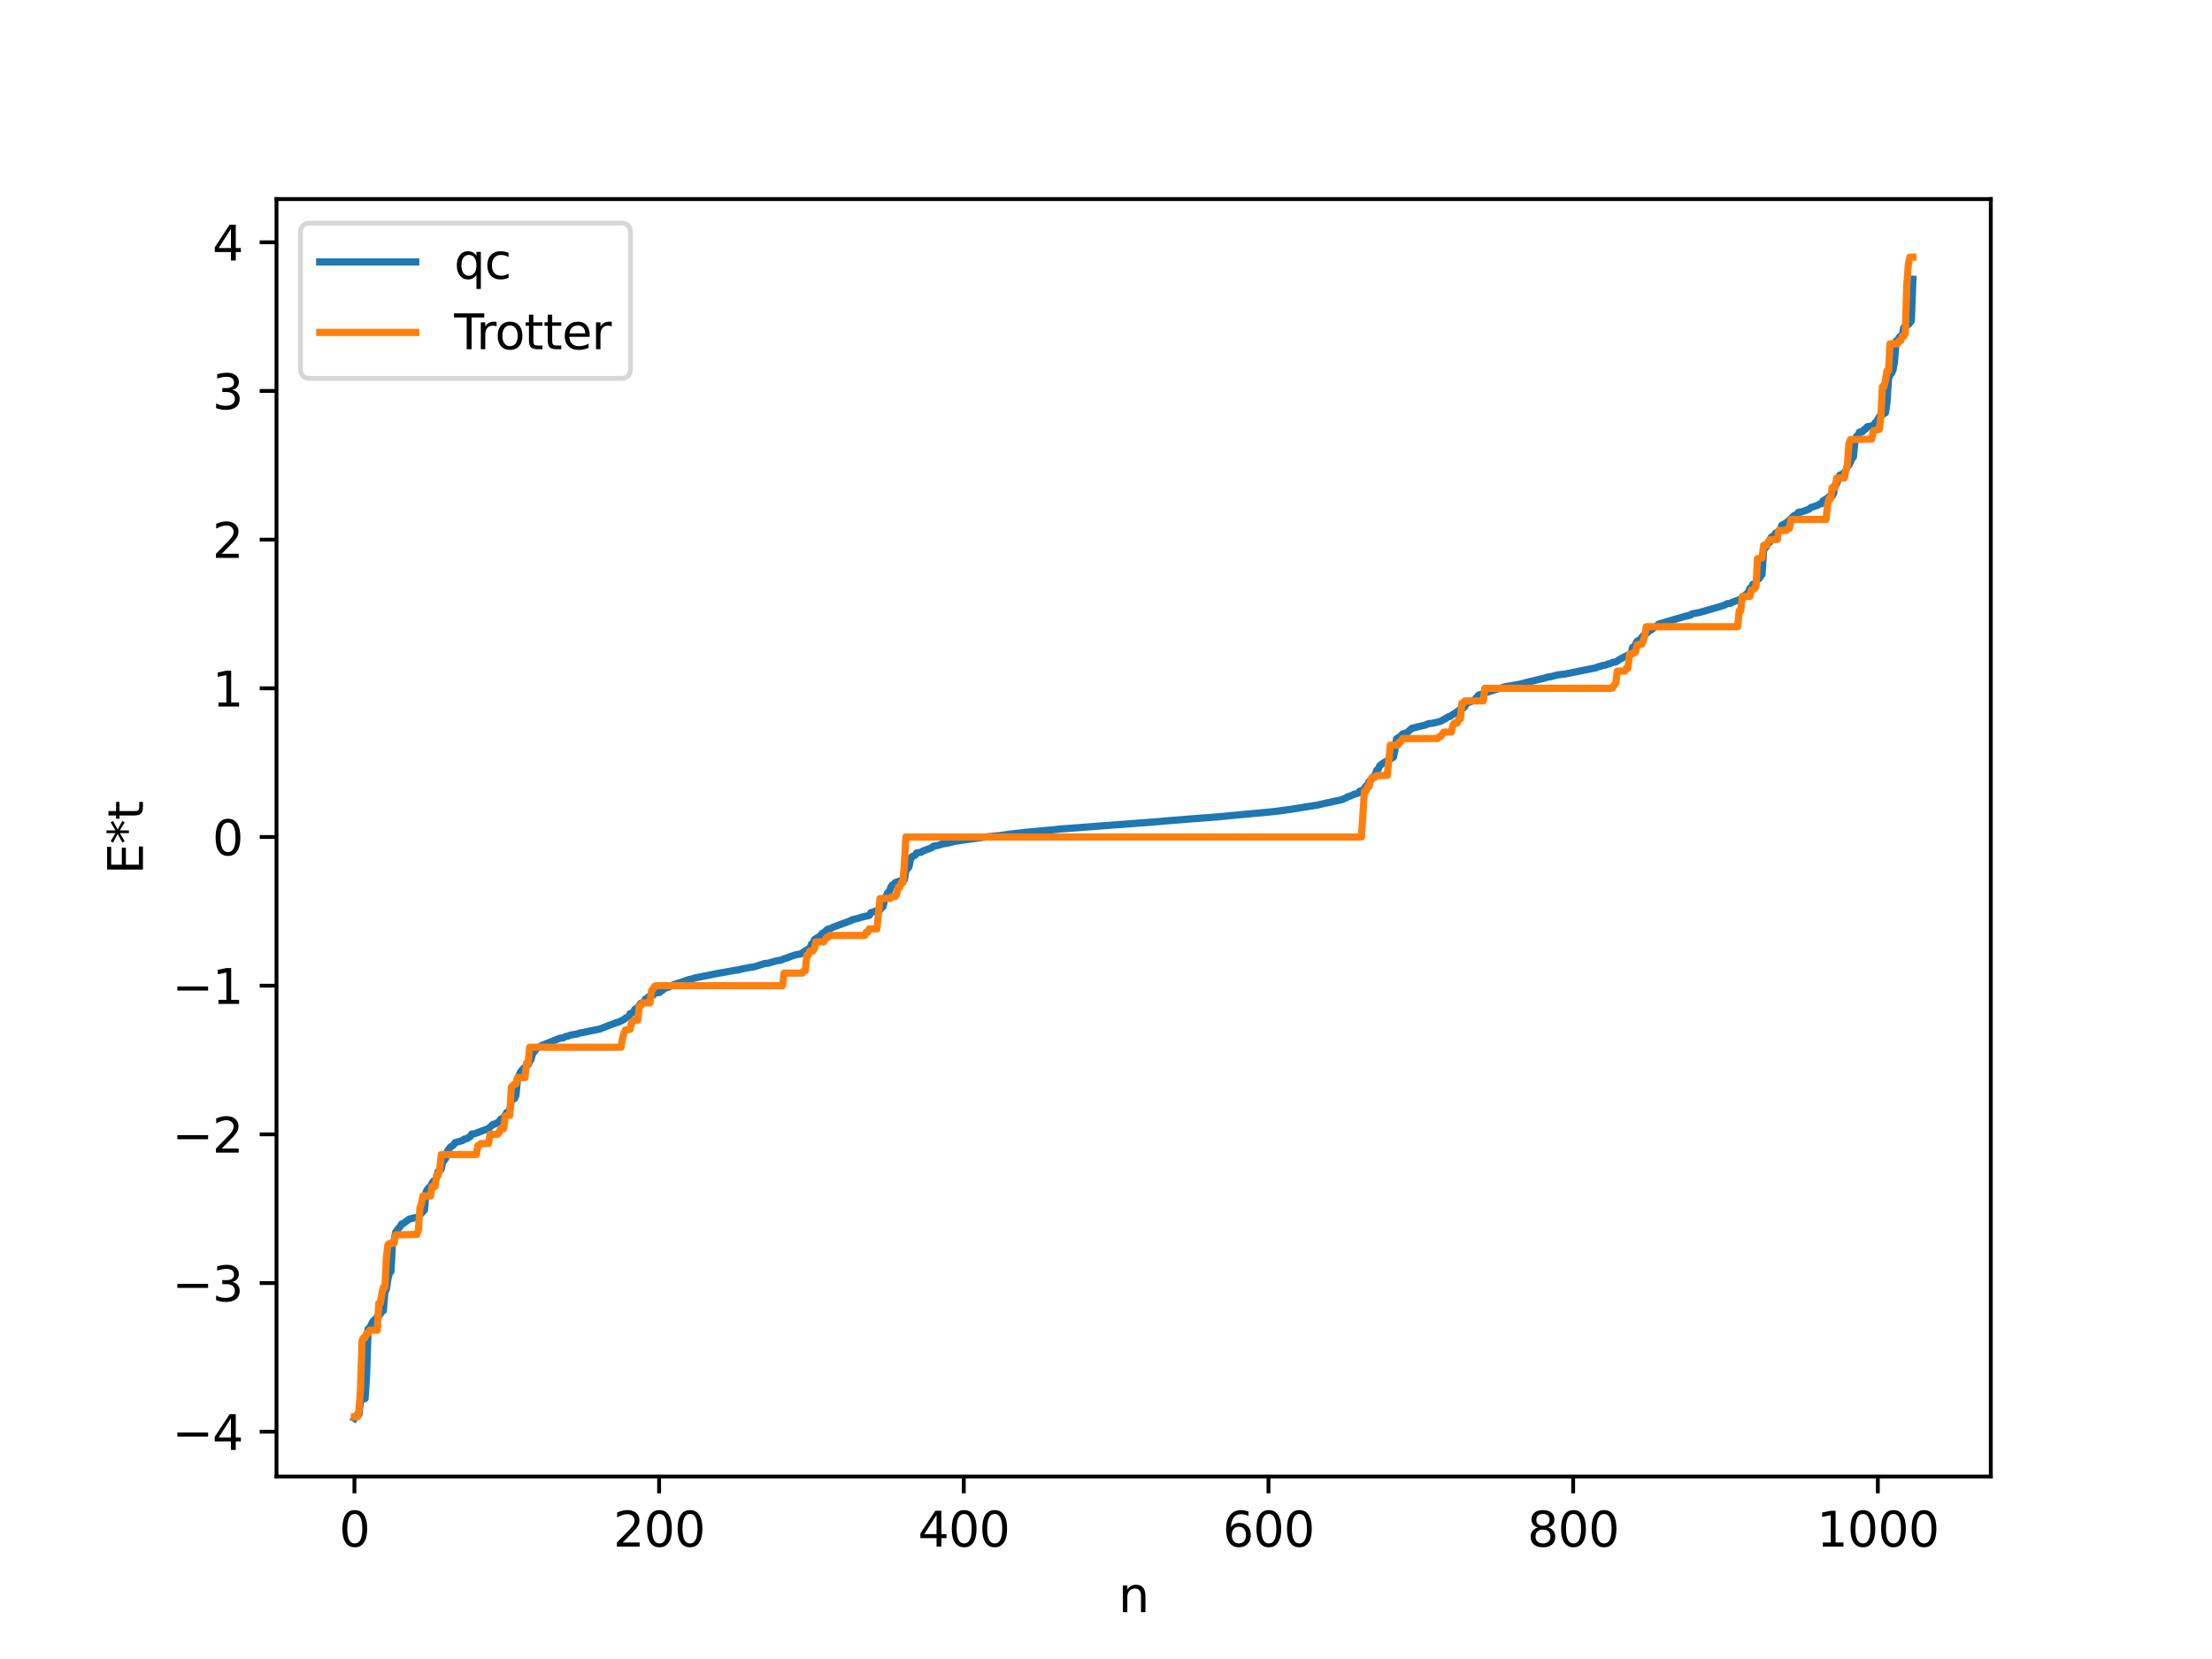 <?xml version="1.0" encoding="utf-8" standalone="no"?>
<!DOCTYPE svg PUBLIC "-//W3C//DTD SVG 1.1//EN"
  "http://www.w3.org/Graphics/SVG/1.1/DTD/svg11.dtd">
<svg xmlns:xlink="http://www.w3.org/1999/xlink" width="460.8pt" height="345.6pt" viewBox="0 0 460.8 345.6" xmlns="http://www.w3.org/2000/svg" version="1.1">
 <defs>
  <style type="text/css">*{stroke-linejoin: round; stroke-linecap: butt}</style>
 </defs>
 <g id="figure_1">
  <g id="patch_1">
   <path d="M 0 345.6 
L 460.8 345.6 
L 460.8 0 
L 0 0 
z
" style="fill: #ffffff"/>
  </g>
  <g id="axes_1">
   <g id="patch_2">
    <path d="M 57.6 307.584 
L 414.72 307.584 
L 414.72 41.472 
L 57.6 41.472 
z
" style="fill: #ffffff"/>
   </g>
   <g id="matplotlib.axis_1">
    <g id="xtick_1">
     <g id="line2d_1">
      <defs>
       <path id="m772a3b3484" d="M 0 0 
L 0 3.5 
" style="stroke: #000000; stroke-width: 0.8"/>
      </defs>
      <g>
       <use xlink:href="#m772a3b3484" x="73.833" y="307.584" style="stroke: #000000; stroke-width: 0.8"/>
      </g>
     </g>
     <g id="text_1">
      <!-- 0 -->
      <g transform="translate(70.651 322.182) scale(0.1 -0.1)">
       <defs>
        <path id="DejaVuSans-30" d="M 2034 4250 
Q 1547 4250 1301 3770 
Q 1056 3291 1056 2328 
Q 1056 1369 1301 889 
Q 1547 409 2034 409 
Q 2525 409 2770 889 
Q 3016 1369 3016 2328 
Q 3016 3291 2770 3770 
Q 2525 4250 2034 4250 
z
M 2034 4750 
Q 2819 4750 3233 4129 
Q 3647 3509 3647 2328 
Q 3647 1150 3233 529 
Q 2819 -91 2034 -91 
Q 1250 -91 836 529 
Q 422 1150 422 2328 
Q 422 3509 836 4129 
Q 1250 4750 2034 4750 
z
" transform="scale(0.016)"/>
       </defs>
       <use xlink:href="#DejaVuSans-30"/>
      </g>
     </g>
    </g>
    <g id="xtick_2">
     <g id="line2d_2">
      <g>
       <use xlink:href="#m772a3b3484" x="137.304" y="307.584" style="stroke: #000000; stroke-width: 0.8"/>
      </g>
     </g>
     <g id="text_2">
      <!-- 200 -->
      <g transform="translate(127.76 322.182) scale(0.1 -0.1)">
       <defs>
        <path id="DejaVuSans-32" d="M 1228 531 
L 3431 531 
L 3431 0 
L 469 0 
L 469 531 
Q 828 903 1448 1529 
Q 2069 2156 2228 2338 
Q 2531 2678 2651 2914 
Q 2772 3150 2772 3378 
Q 2772 3750 2511 3984 
Q 2250 4219 1831 4219 
Q 1534 4219 1204 4116 
Q 875 4013 500 3803 
L 500 4441 
Q 881 4594 1212 4672 
Q 1544 4750 1819 4750 
Q 2544 4750 2975 4387 
Q 3406 4025 3406 3419 
Q 3406 3131 3298 2873 
Q 3191 2616 2906 2266 
Q 2828 2175 2409 1742 
Q 1991 1309 1228 531 
z
" transform="scale(0.016)"/>
       </defs>
       <use xlink:href="#DejaVuSans-32"/>
       <use xlink:href="#DejaVuSans-30" x="63.623"/>
       <use xlink:href="#DejaVuSans-30" x="127.246"/>
      </g>
     </g>
    </g>
    <g id="xtick_3">
     <g id="line2d_3">
      <g>
       <use xlink:href="#m772a3b3484" x="200.775" y="307.584" style="stroke: #000000; stroke-width: 0.8"/>
      </g>
     </g>
     <g id="text_3">
      <!-- 400 -->
      <g transform="translate(191.231 322.182) scale(0.1 -0.1)">
       <defs>
        <path id="DejaVuSans-34" d="M 2419 4116 
L 825 1625 
L 2419 1625 
L 2419 4116 
z
M 2253 4666 
L 3047 4666 
L 3047 1625 
L 3713 1625 
L 3713 1100 
L 3047 1100 
L 3047 0 
L 2419 0 
L 2419 1100 
L 313 1100 
L 313 1709 
L 2253 4666 
z
" transform="scale(0.016)"/>
       </defs>
       <use xlink:href="#DejaVuSans-34"/>
       <use xlink:href="#DejaVuSans-30" x="63.623"/>
       <use xlink:href="#DejaVuSans-30" x="127.246"/>
      </g>
     </g>
    </g>
    <g id="xtick_4">
     <g id="line2d_4">
      <g>
       <use xlink:href="#m772a3b3484" x="264.246" y="307.584" style="stroke: #000000; stroke-width: 0.8"/>
      </g>
     </g>
     <g id="text_4">
      <!-- 600 -->
      <g transform="translate(254.702 322.182) scale(0.1 -0.1)">
       <defs>
        <path id="DejaVuSans-36" d="M 2113 2584 
Q 1688 2584 1439 2293 
Q 1191 2003 1191 1497 
Q 1191 994 1439 701 
Q 1688 409 2113 409 
Q 2538 409 2786 701 
Q 3034 994 3034 1497 
Q 3034 2003 2786 2293 
Q 2538 2584 2113 2584 
z
M 3366 4563 
L 3366 3988 
Q 3128 4100 2886 4159 
Q 2644 4219 2406 4219 
Q 1781 4219 1451 3797 
Q 1122 3375 1075 2522 
Q 1259 2794 1537 2939 
Q 1816 3084 2150 3084 
Q 2853 3084 3261 2657 
Q 3669 2231 3669 1497 
Q 3669 778 3244 343 
Q 2819 -91 2113 -91 
Q 1303 -91 875 529 
Q 447 1150 447 2328 
Q 447 3434 972 4092 
Q 1497 4750 2381 4750 
Q 2619 4750 2861 4703 
Q 3103 4656 3366 4563 
z
" transform="scale(0.016)"/>
       </defs>
       <use xlink:href="#DejaVuSans-36"/>
       <use xlink:href="#DejaVuSans-30" x="63.623"/>
       <use xlink:href="#DejaVuSans-30" x="127.246"/>
      </g>
     </g>
    </g>
    <g id="xtick_5">
     <g id="line2d_5">
      <g>
       <use xlink:href="#m772a3b3484" x="327.717" y="307.584" style="stroke: #000000; stroke-width: 0.8"/>
      </g>
     </g>
     <g id="text_5">
      <!-- 800 -->
      <g transform="translate(318.173 322.182) scale(0.1 -0.1)">
       <defs>
        <path id="DejaVuSans-38" d="M 2034 2216 
Q 1584 2216 1326 1975 
Q 1069 1734 1069 1313 
Q 1069 891 1326 650 
Q 1584 409 2034 409 
Q 2484 409 2743 651 
Q 3003 894 3003 1313 
Q 3003 1734 2745 1975 
Q 2488 2216 2034 2216 
z
M 1403 2484 
Q 997 2584 770 2862 
Q 544 3141 544 3541 
Q 544 4100 942 4425 
Q 1341 4750 2034 4750 
Q 2731 4750 3128 4425 
Q 3525 4100 3525 3541 
Q 3525 3141 3298 2862 
Q 3072 2584 2669 2484 
Q 3125 2378 3379 2068 
Q 3634 1759 3634 1313 
Q 3634 634 3220 271 
Q 2806 -91 2034 -91 
Q 1263 -91 848 271 
Q 434 634 434 1313 
Q 434 1759 690 2068 
Q 947 2378 1403 2484 
z
M 1172 3481 
Q 1172 3119 1398 2916 
Q 1625 2713 2034 2713 
Q 2441 2713 2670 2916 
Q 2900 3119 2900 3481 
Q 2900 3844 2670 4047 
Q 2441 4250 2034 4250 
Q 1625 4250 1398 4047 
Q 1172 3844 1172 3481 
z
" transform="scale(0.016)"/>
       </defs>
       <use xlink:href="#DejaVuSans-38"/>
       <use xlink:href="#DejaVuSans-30" x="63.623"/>
       <use xlink:href="#DejaVuSans-30" x="127.246"/>
      </g>
     </g>
    </g>
    <g id="xtick_6">
     <g id="line2d_6">
      <g>
       <use xlink:href="#m772a3b3484" x="391.188" y="307.584" style="stroke: #000000; stroke-width: 0.8"/>
      </g>
     </g>
     <g id="text_6">
      <!-- 1000 -->
      <g transform="translate(378.463 322.182) scale(0.1 -0.1)">
       <defs>
        <path id="DejaVuSans-31" d="M 794 531 
L 1825 531 
L 1825 4091 
L 703 3866 
L 703 4441 
L 1819 4666 
L 2450 4666 
L 2450 531 
L 3481 531 
L 3481 0 
L 794 0 
L 794 531 
z
" transform="scale(0.016)"/>
       </defs>
       <use xlink:href="#DejaVuSans-31"/>
       <use xlink:href="#DejaVuSans-30" x="63.623"/>
       <use xlink:href="#DejaVuSans-30" x="127.246"/>
       <use xlink:href="#DejaVuSans-30" x="190.869"/>
      </g>
     </g>
    </g>
    <g id="text_7">
     <!-- n -->
     <g transform="translate(232.991 335.861) scale(0.1 -0.1)">
      <defs>
       <path id="DejaVuSans-6e" d="M 3513 2113 
L 3513 0 
L 2938 0 
L 2938 2094 
Q 2938 2591 2744 2837 
Q 2550 3084 2163 3084 
Q 1697 3084 1428 2787 
Q 1159 2491 1159 1978 
L 1159 0 
L 581 0 
L 581 3500 
L 1159 3500 
L 1159 2956 
Q 1366 3272 1645 3428 
Q 1925 3584 2291 3584 
Q 2894 3584 3203 3211 
Q 3513 2838 3513 2113 
z
" transform="scale(0.016)"/>
      </defs>
      <use xlink:href="#DejaVuSans-6e"/>
     </g>
    </g>
   </g>
   <g id="matplotlib.axis_2">
    <g id="ytick_1">
     <g id="line2d_7">
      <defs>
       <path id="m6fc05eadc1" d="M 0 0 
L -3.5 0 
" style="stroke: #000000; stroke-width: 0.8"/>
      </defs>
      <g>
       <use xlink:href="#m6fc05eadc1" x="57.6" y="298.253" style="stroke: #000000; stroke-width: 0.8"/>
      </g>
     </g>
     <g id="text_8">
      <!-- −4 -->
      <g transform="translate(35.858 302.052) scale(0.1 -0.1)">
       <defs>
        <path id="DejaVuSans-2212" d="M 678 2272 
L 4684 2272 
L 4684 1741 
L 678 1741 
L 678 2272 
z
" transform="scale(0.016)"/>
       </defs>
       <use xlink:href="#DejaVuSans-2212"/>
       <use xlink:href="#DejaVuSans-34" x="83.789"/>
      </g>
     </g>
    </g>
    <g id="ytick_2">
     <g id="line2d_8">
      <g>
       <use xlink:href="#m6fc05eadc1" x="57.6" y="267.28" style="stroke: #000000; stroke-width: 0.8"/>
      </g>
     </g>
     <g id="text_9">
      <!-- −3 -->
      <g transform="translate(35.858 271.079) scale(0.1 -0.1)">
       <defs>
        <path id="DejaVuSans-33" d="M 2597 2516 
Q 3050 2419 3304 2112 
Q 3559 1806 3559 1356 
Q 3559 666 3084 287 
Q 2609 -91 1734 -91 
Q 1441 -91 1130 -33 
Q 819 25 488 141 
L 488 750 
Q 750 597 1062 519 
Q 1375 441 1716 441 
Q 2309 441 2620 675 
Q 2931 909 2931 1356 
Q 2931 1769 2642 2001 
Q 2353 2234 1838 2234 
L 1294 2234 
L 1294 2753 
L 1863 2753 
Q 2328 2753 2575 2939 
Q 2822 3125 2822 3475 
Q 2822 3834 2567 4026 
Q 2313 4219 1838 4219 
Q 1578 4219 1281 4162 
Q 984 4106 628 3988 
L 628 4550 
Q 988 4650 1302 4700 
Q 1616 4750 1894 4750 
Q 2613 4750 3031 4423 
Q 3450 4097 3450 3541 
Q 3450 3153 3228 2886 
Q 3006 2619 2597 2516 
z
" transform="scale(0.016)"/>
       </defs>
       <use xlink:href="#DejaVuSans-2212"/>
       <use xlink:href="#DejaVuSans-33" x="83.789"/>
      </g>
     </g>
    </g>
    <g id="ytick_3">
     <g id="line2d_9">
      <g>
       <use xlink:href="#m6fc05eadc1" x="57.6" y="236.307" style="stroke: #000000; stroke-width: 0.8"/>
      </g>
     </g>
     <g id="text_10">
      <!-- −2 -->
      <g transform="translate(35.858 240.107) scale(0.1 -0.1)">
       <use xlink:href="#DejaVuSans-2212"/>
       <use xlink:href="#DejaVuSans-32" x="83.789"/>
      </g>
     </g>
    </g>
    <g id="ytick_4">
     <g id="line2d_10">
      <g>
       <use xlink:href="#m6fc05eadc1" x="57.6" y="205.334" style="stroke: #000000; stroke-width: 0.8"/>
      </g>
     </g>
     <g id="text_11">
      <!-- −1 -->
      <g transform="translate(35.858 209.134) scale(0.1 -0.1)">
       <use xlink:href="#DejaVuSans-2212"/>
       <use xlink:href="#DejaVuSans-31" x="83.789"/>
      </g>
     </g>
    </g>
    <g id="ytick_5">
     <g id="line2d_11">
      <g>
       <use xlink:href="#m6fc05eadc1" x="57.6" y="174.362" style="stroke: #000000; stroke-width: 0.8"/>
      </g>
     </g>
     <g id="text_12">
      <!-- 0 -->
      <g transform="translate(44.237 178.161) scale(0.1 -0.1)">
       <use xlink:href="#DejaVuSans-30"/>
      </g>
     </g>
    </g>
    <g id="ytick_6">
     <g id="line2d_12">
      <g>
       <use xlink:href="#m6fc05eadc1" x="57.6" y="143.389" style="stroke: #000000; stroke-width: 0.8"/>
      </g>
     </g>
     <g id="text_13">
      <!-- 1 -->
      <g transform="translate(44.237 147.188) scale(0.1 -0.1)">
       <use xlink:href="#DejaVuSans-31"/>
      </g>
     </g>
    </g>
    <g id="ytick_7">
     <g id="line2d_13">
      <g>
       <use xlink:href="#m6fc05eadc1" x="57.6" y="112.416" style="stroke: #000000; stroke-width: 0.8"/>
      </g>
     </g>
     <g id="text_14">
      <!-- 2 -->
      <g transform="translate(44.237 116.215) scale(0.1 -0.1)">
       <use xlink:href="#DejaVuSans-32"/>
      </g>
     </g>
    </g>
    <g id="ytick_8">
     <g id="line2d_14">
      <g>
       <use xlink:href="#m6fc05eadc1" x="57.6" y="81.443" style="stroke: #000000; stroke-width: 0.8"/>
      </g>
     </g>
     <g id="text_15">
      <!-- 3 -->
      <g transform="translate(44.237 85.242) scale(0.1 -0.1)">
       <use xlink:href="#DejaVuSans-33"/>
      </g>
     </g>
    </g>
    <g id="ytick_9">
     <g id="line2d_15">
      <g>
       <use xlink:href="#m6fc05eadc1" x="57.6" y="50.47" style="stroke: #000000; stroke-width: 0.8"/>
      </g>
     </g>
     <g id="text_16">
      <!-- 4 -->
      <g transform="translate(44.237 54.269) scale(0.1 -0.1)">
       <use xlink:href="#DejaVuSans-34"/>
      </g>
     </g>
    </g>
    <g id="text_17">
     <!-- E*t -->
     <g transform="translate(29.778 182.148) rotate(-90) scale(0.1 -0.1)">
      <defs>
       <path id="DejaVuSans-45" d="M 628 4666 
L 3578 4666 
L 3578 4134 
L 1259 4134 
L 1259 2753 
L 3481 2753 
L 3481 2222 
L 1259 2222 
L 1259 531 
L 3634 531 
L 3634 0 
L 628 0 
L 628 4666 
z
" transform="scale(0.016)"/>
       <path id="DejaVuSans-2a" d="M 3009 3897 
L 1888 3291 
L 3009 2681 
L 2828 2375 
L 1778 3009 
L 1778 1831 
L 1422 1831 
L 1422 3009 
L 372 2375 
L 191 2681 
L 1313 3291 
L 191 3897 
L 372 4206 
L 1422 3572 
L 1422 4750 
L 1778 4750 
L 1778 3572 
L 2828 4206 
L 3009 3897 
z
" transform="scale(0.016)"/>
       <path id="DejaVuSans-74" d="M 1172 4494 
L 1172 3500 
L 2356 3500 
L 2356 3053 
L 1172 3053 
L 1172 1153 
Q 1172 725 1289 603 
Q 1406 481 1766 481 
L 2356 481 
L 2356 0 
L 1766 0 
Q 1100 0 847 248 
Q 594 497 594 1153 
L 594 3053 
L 172 3053 
L 172 3500 
L 594 3500 
L 594 4494 
L 1172 4494 
z
" transform="scale(0.016)"/>
      </defs>
      <use xlink:href="#DejaVuSans-45"/>
      <use xlink:href="#DejaVuSans-2a" x="63.184"/>
      <use xlink:href="#DejaVuSans-74" x="113.184"/>
     </g>
    </g>
   </g>
   <g id="line2d_16">
    <path d="M 73.833 295.488 
L 74.15 294.935 
L 74.785 294.663 
L 75.102 291.842 
L 75.737 291.409 
L 76.054 291.347 
L 76.372 286.325 
L 76.689 276.836 
L 77.006 276.625 
L 77.641 275.337 
L 77.958 274.992 
L 78.276 274.948 
L 78.593 274.243 
L 78.91 274.222 
L 79.545 273.21 
L 79.862 273.045 
L 80.18 269.161 
L 80.497 268.587 
L 80.815 266.383 
L 81.132 265.165 
L 81.449 264.885 
L 81.767 258.836 
L 82.084 258.6 
L 82.401 256.731 
L 83.036 255.869 
L 83.353 255.541 
L 83.671 254.979 
L 83.988 254.899 
L 84.94 254.181 
L 85.258 253.958 
L 85.892 253.795 
L 86.844 253.586 
L 87.162 253.437 
L 88.431 252.05 
L 88.748 248.322 
L 89.066 247.723 
L 89.383 247.363 
L 89.7 247.237 
L 90.018 246.447 
L 90.335 246.039 
L 90.653 245.948 
L 90.97 245.234 
L 91.287 244.012 
L 91.605 243.857 
L 91.922 243.545 
L 92.239 241.984 
L 92.557 241.709 
L 92.874 241.253 
L 93.191 239.791 
L 93.826 238.947 
L 94.461 238.539 
L 94.778 238.045 
L 96.365 237.585 
L 96.682 237.292 
L 97.317 237.201 
L 97.634 236.905 
L 97.952 236.801 
L 98.269 236.228 
L 98.904 236.171 
L 99.856 235.809 
L 101.76 235.101 
L 102.712 234.213 
L 103.029 234.195 
L 103.664 233.835 
L 103.981 233.616 
L 104.299 233.148 
L 104.934 232.827 
L 105.568 231.742 
L 105.886 231.653 
L 106.203 231.254 
L 106.52 229.252 
L 106.838 228.98 
L 107.155 228.874 
L 107.472 228.268 
L 107.79 224.926 
L 108.424 223.326 
L 109.059 222.577 
L 109.377 222.3 
L 109.694 221.862 
L 110.011 221.787 
L 110.646 220.605 
L 110.963 219.459 
L 111.915 218.312 
L 112.867 217.792 
L 116.676 216.26 
L 117.31 216.211 
L 117.945 215.873 
L 118.262 215.861 
L 118.897 215.616 
L 120.167 215.412 
L 120.801 215.185 
L 121.436 215.085 
L 124.927 214.368 
L 127.466 213.386 
L 128.1 213.164 
L 128.418 213.008 
L 128.735 212.98 
L 130.005 212.372 
L 130.322 212.06 
L 130.957 211.806 
L 131.274 211.154 
L 131.909 210.941 
L 132.226 210.281 
L 132.543 210.149 
L 132.861 209.861 
L 133.496 208.982 
L 134.13 208.826 
L 134.448 208.12 
L 134.765 208.088 
L 135.082 207.656 
L 135.717 207.422 
L 136.034 207.337 
L 136.352 206.873 
L 137.304 206.775 
L 138.573 205.864 
L 139.208 205.656 
L 140.16 205.2 
L 140.795 204.972 
L 141.747 204.664 
L 143.651 204.019 
L 143.968 203.994 
L 144.603 203.764 
L 149.046 202.866 
L 149.998 202.695 
L 153.172 202.126 
L 153.806 202.066 
L 154.441 201.864 
L 155.71 201.625 
L 157.297 201.36 
L 159.201 200.743 
L 160.153 200.618 
L 161.74 200.163 
L 162.692 200.022 
L 163.327 199.72 
L 163.962 199.548 
L 164.596 199.283 
L 165.866 198.878 
L 166.818 198.709 
L 168.405 197.673 
L 168.722 197.576 
L 169.039 196.693 
L 169.357 196.498 
L 169.674 195.743 
L 170.943 194.909 
L 171.261 194.448 
L 171.896 194.101 
L 172.213 193.705 
L 172.53 193.533 
L 172.848 193.507 
L 173.482 193.173 
L 177.291 191.774 
L 177.608 191.568 
L 178.877 191.276 
L 179.512 191.06 
L 181.099 190.695 
L 181.416 190.111 
L 182.686 189.71 
L 183.32 189.57 
L 183.638 189.066 
L 183.955 188.864 
L 184.272 187.434 
L 184.907 185.996 
L 185.224 185.922 
L 185.542 184.88 
L 185.859 184.368 
L 186.177 184.341 
L 186.494 183.862 
L 188.398 183.219 
L 188.715 181.362 
L 189.35 180.593 
L 189.667 179.065 
L 189.985 178.446 
L 190.62 178.181 
L 190.937 177.678 
L 191.889 177.548 
L 192.206 177.297 
L 193.793 176.714 
L 194.11 176.557 
L 194.428 176.275 
L 195.38 176.126 
L 196.332 175.814 
L 197.284 175.658 
L 198.871 175.276 
L 200.458 175.039 
L 203.631 174.596 
L 205.535 174.335 
L 208.391 174.049 
L 210.296 173.76 
L 212.2 173.556 
L 213.786 173.371 
L 218.547 172.936 
L 220.768 172.708 
L 241.396 171.15 
L 242.666 171.025 
L 247.743 170.619 
L 253.139 170.211 
L 265.833 169.026 
L 266.785 168.884 
L 268.372 168.675 
L 274.401 167.719 
L 275.671 167.423 
L 279.479 166.602 
L 280.431 166.206 
L 280.748 165.979 
L 281.383 165.801 
L 282.018 165.486 
L 282.653 165.302 
L 282.97 165.217 
L 283.287 164.794 
L 283.922 164.622 
L 284.557 163.755 
L 284.874 163.592 
L 285.191 162.794 
L 285.509 162.562 
L 286.143 161.833 
L 286.461 161.434 
L 286.778 160.477 
L 287.096 160.259 
L 287.413 159.542 
L 288.048 159.021 
L 290.269 157.74 
L 290.586 156.338 
L 290.904 153.912 
L 291.856 153.349 
L 292.173 152.899 
L 293.125 152.619 
L 294.077 151.735 
L 294.712 151.571 
L 296.934 151.04 
L 297.568 150.753 
L 298.52 150.651 
L 300.107 150.259 
L 300.742 149.904 
L 301.694 149.341 
L 302.011 149.267 
L 302.646 148.845 
L 303.281 148.457 
L 304.55 147.523 
L 304.867 147.501 
L 305.185 147.132 
L 305.502 146.464 
L 306.137 146.276 
L 307.089 145.875 
L 308.041 144.798 
L 311.849 143.542 
L 312.801 143.323 
L 313.436 143.082 
L 316.61 142.527 
L 317.879 142.193 
L 321.687 141.284 
L 322.322 141.075 
L 323.274 140.917 
L 323.909 140.736 
L 324.543 140.587 
L 326.13 140.401 
L 327.082 140.201 
L 332.477 139.112 
L 333.112 138.839 
L 333.429 138.819 
L 333.747 138.654 
L 334.381 138.581 
L 335.016 138.304 
L 335.334 138.267 
L 335.968 137.965 
L 336.603 137.891 
L 337.555 137.27 
L 339.459 136.299 
L 339.777 136.161 
L 340.094 134.856 
L 340.411 134.799 
L 341.046 133.588 
L 341.681 133.236 
L 342.315 132.408 
L 342.95 132.006 
L 343.585 131.41 
L 343.902 131.274 
L 344.854 130.525 
L 345.172 130.479 
L 345.489 130.019 
L 351.201 128.343 
L 351.519 128.324 
L 351.836 128.172 
L 352.153 128.154 
L 352.471 127.878 
L 354.058 127.584 
L 359.135 126.117 
L 359.77 125.772 
L 360.405 125.686 
L 361.039 125.399 
L 362.626 124.821 
L 362.943 124.602 
L 363.261 124.178 
L 364.213 123.435 
L 364.53 122.546 
L 364.848 122.426 
L 365.165 121.703 
L 365.482 121.638 
L 365.8 121.334 
L 366.117 120.694 
L 366.434 120.57 
L 367.069 119.661 
L 367.386 114.612 
L 368.021 113.783 
L 368.339 113.156 
L 368.656 112.993 
L 368.973 111.919 
L 369.608 111.521 
L 369.925 111.017 
L 370.243 110.895 
L 370.877 110.392 
L 371.195 109.4 
L 372.147 108.911 
L 372.781 108.332 
L 373.099 108.068 
L 373.734 107.397 
L 374.051 107.365 
L 374.686 106.696 
L 375.32 106.637 
L 376.907 106.047 
L 377.224 105.737 
L 378.494 105.317 
L 379.129 104.973 
L 379.446 104.917 
L 379.763 104.339 
L 380.715 103.775 
L 381.033 103.466 
L 381.667 103.358 
L 381.985 102.727 
L 382.302 100.926 
L 382.62 100.764 
L 383.254 98.984 
L 383.889 98.778 
L 384.524 98.042 
L 384.841 97.142 
L 385.158 96.912 
L 385.793 95.561 
L 386.11 95.168 
L 386.428 91.707 
L 386.745 90.894 
L 387.062 90.698 
L 387.38 89.996 
L 388.015 89.915 
L 388.332 89.479 
L 388.649 89.38 
L 388.967 88.904 
L 389.919 88.727 
L 390.236 88.695 
L 390.553 88.133 
L 390.871 87.855 
L 391.505 86.804 
L 391.823 86.404 
L 392.14 86.396 
L 392.775 85.978 
L 393.092 83.851 
L 393.41 78.988 
L 393.727 78.015 
L 394.044 77.763 
L 394.362 77.024 
L 394.679 75.157 
L 394.996 71.067 
L 395.314 71.029 
L 395.631 70.28 
L 395.948 69.986 
L 396.266 69.885 
L 396.583 68.23 
L 396.9 67.867 
L 397.535 67.608 
L 397.853 67.28 
L 398.17 66.792 
L 398.487 58.171 
L 398.487 58.171 
" clip-path="url(#p5106121046)" style="fill: none; stroke: #1f77b4; stroke-width: 1.5; stroke-linecap: square"/>
   </g>
   <g id="line2d_17">
    <path d="M 73.833 295.155 
L 74.467 295.155 
L 74.785 293.548 
L 75.102 289.246 
L 75.42 279.269 
L 75.737 278.657 
L 76.054 278.657 
L 76.372 277.753 
L 76.689 277.753 
L 77.006 277.114 
L 78.593 277.114 
L 78.91 271.486 
L 79.228 271.486 
L 79.545 269.448 
L 79.862 268.189 
L 80.18 268.189 
L 80.497 261.966 
L 80.815 259.276 
L 81.132 259.036 
L 82.084 258.986 
L 82.401 257.252 
L 86.844 257.154 
L 87.162 256.204 
L 87.479 251.695 
L 87.796 250.698 
L 88.114 249.137 
L 89.7 249.137 
L 90.018 247.142 
L 90.653 247.142 
L 90.97 244.825 
L 91.287 244.825 
L 91.605 243.617 
L 91.922 240.513 
L 99.221 240.513 
L 99.539 238.663 
L 99.856 238.663 
L 100.173 238.225 
L 101.76 238.225 
L 102.077 236.307 
L 103.664 236.307 
L 103.981 235.875 
L 104.299 235.127 
L 104.934 235.127 
L 105.251 232.497 
L 105.568 232.497 
L 105.886 232.365 
L 106.203 232.365 
L 106.52 226.43 
L 107.155 225.843 
L 107.472 225.843 
L 107.79 224.477 
L 109.377 224.477 
L 109.694 221.477 
L 110.011 221.477 
L 110.329 218.164 
L 129.37 218.164 
L 129.687 216.281 
L 130.005 215.195 
L 130.322 214.51 
L 130.957 214.51 
L 131.274 214.397 
L 131.591 212.857 
L 131.909 212.857 
L 132.226 212.505 
L 132.861 212.505 
L 133.178 209.54 
L 133.496 209.54 
L 133.813 208.919 
L 135.4 208.919 
L 135.717 206.39 
L 136.034 206.049 
L 136.352 205.478 
L 136.669 205.334 
L 163.01 205.334 
L 163.327 202.71 
L 167.135 202.71 
L 167.453 202.23 
L 167.77 202.23 
L 168.087 198.982 
L 168.405 198.982 
L 168.722 198.115 
L 169.357 198.115 
L 169.674 197.556 
L 169.991 196.216 
L 171.578 196.216 
L 172.213 195.271 
L 172.53 195.271 
L 172.848 194.87 
L 180.147 194.87 
L 180.464 194.18 
L 180.781 194.18 
L 181.099 193.504 
L 182.686 193.504 
L 183.32 187.191 
L 185.542 187.135 
L 185.859 186.768 
L 186.494 186.768 
L 186.811 186.214 
L 187.129 184.826 
L 187.446 184.826 
L 187.763 183.885 
L 188.081 183.885 
L 188.398 179.96 
L 188.715 174.362 
L 283.605 174.362 
L 284.239 164.838 
L 284.557 164.838 
L 284.874 163.898 
L 285.191 163.898 
L 285.509 162.509 
L 285.826 161.955 
L 286.461 161.955 
L 286.778 161.588 
L 289 161.532 
L 289.634 155.219 
L 291.221 155.219 
L 291.539 154.543 
L 291.856 154.543 
L 292.173 153.853 
L 299.472 153.853 
L 299.79 153.452 
L 300.107 153.452 
L 300.742 152.507 
L 302.329 152.507 
L 302.646 151.167 
L 302.963 150.608 
L 303.598 150.608 
L 303.915 149.741 
L 304.233 149.741 
L 304.55 146.493 
L 304.867 146.493 
L 305.185 146.013 
L 308.993 146.013 
L 309.31 143.389 
L 335.651 143.389 
L 335.968 143.245 
L 336.286 142.674 
L 336.603 142.333 
L 336.92 139.804 
L 338.507 139.804 
L 338.824 139.183 
L 339.142 139.183 
L 339.459 136.218 
L 340.094 136.218 
L 340.411 135.866 
L 340.729 135.866 
L 341.046 134.326 
L 341.681 134.213 
L 341.998 134.213 
L 342.315 133.528 
L 342.633 132.442 
L 342.95 130.559 
L 361.991 130.559 
L 362.309 127.246 
L 362.626 127.246 
L 362.943 124.247 
L 364.53 124.247 
L 364.848 122.88 
L 365.165 122.88 
L 365.8 122.293 
L 366.117 116.358 
L 366.434 116.358 
L 366.752 116.226 
L 367.069 116.226 
L 367.386 113.596 
L 368.021 113.596 
L 368.339 112.848 
L 368.656 112.416 
L 370.243 112.416 
L 370.56 110.498 
L 372.147 110.498 
L 372.464 110.061 
L 372.781 110.061 
L 373.099 108.211 
L 380.398 108.211 
L 380.715 105.106 
L 381.033 103.899 
L 381.35 103.899 
L 381.667 101.581 
L 382.302 101.581 
L 382.62 99.587 
L 384.206 99.587 
L 384.524 98.025 
L 384.841 97.028 
L 385.158 92.519 
L 385.476 91.569 
L 389.919 91.471 
L 390.236 89.737 
L 391.505 89.447 
L 391.823 86.757 
L 392.14 80.534 
L 392.458 80.534 
L 392.775 79.275 
L 393.092 77.238 
L 393.41 77.238 
L 393.727 71.609 
L 395.314 71.609 
L 395.631 70.97 
L 395.948 70.97 
L 396.266 70.066 
L 396.583 70.066 
L 396.9 69.454 
L 397.218 59.478 
L 397.535 55.176 
L 397.853 53.568 
L 398.487 53.568 
L 398.487 53.568 
" clip-path="url(#p5106121046)" style="fill: none; stroke: #ff7f0e; stroke-width: 1.5; stroke-linecap: square"/>
   </g>
   <g id="patch_3">
    <path d="M 57.6 307.584 
L 57.6 41.472 
" style="fill: none; stroke: #000000; stroke-width: 0.8; stroke-linejoin: miter; stroke-linecap: square"/>
   </g>
   <g id="patch_4">
    <path d="M 414.72 307.584 
L 414.72 41.472 
" style="fill: none; stroke: #000000; stroke-width: 0.8; stroke-linejoin: miter; stroke-linecap: square"/>
   </g>
   <g id="patch_5">
    <path d="M 57.6 307.584 
L 414.72 307.584 
" style="fill: none; stroke: #000000; stroke-width: 0.8; stroke-linejoin: miter; stroke-linecap: square"/>
   </g>
   <g id="patch_6">
    <path d="M 57.6 41.472 
L 414.72 41.472 
" style="fill: none; stroke: #000000; stroke-width: 0.8; stroke-linejoin: miter; stroke-linecap: square"/>
   </g>
   <g id="legend_1">
    <g id="patch_7">
     <path d="M 64.6 78.828 
L 129.342 78.828 
Q 131.342 78.828 131.342 76.828 
L 131.342 48.472 
Q 131.342 46.472 129.342 46.472 
L 64.6 46.472 
Q 62.6 46.472 62.6 48.472 
L 62.6 76.828 
Q 62.6 78.828 64.6 78.828 
z
" style="fill: #ffffff; opacity: 0.8; stroke: #cccccc; stroke-linejoin: miter"/>
    </g>
    <g id="line2d_18">
     <path d="M 66.6 54.57 
L 76.6 54.57 
L 86.6 54.57 
" style="fill: none; stroke: #1f77b4; stroke-width: 1.5; stroke-linecap: square"/>
    </g>
    <g id="text_18">
     <!-- qc -->
     <g transform="translate(94.6 58.07) scale(0.1 -0.1)">
      <defs>
       <path id="DejaVuSans-71" d="M 947 1747 
Q 947 1113 1208 752 
Q 1469 391 1925 391 
Q 2381 391 2643 752 
Q 2906 1113 2906 1747 
Q 2906 2381 2643 2742 
Q 2381 3103 1925 3103 
Q 1469 3103 1208 2742 
Q 947 2381 947 1747 
z
M 2906 525 
Q 2725 213 2448 61 
Q 2172 -91 1784 -91 
Q 1150 -91 751 415 
Q 353 922 353 1747 
Q 353 2572 751 3078 
Q 1150 3584 1784 3584 
Q 2172 3584 2448 3432 
Q 2725 3281 2906 2969 
L 2906 3500 
L 3481 3500 
L 3481 -1331 
L 2906 -1331 
L 2906 525 
z
" transform="scale(0.016)"/>
       <path id="DejaVuSans-63" d="M 3122 3366 
L 3122 2828 
Q 2878 2963 2633 3030 
Q 2388 3097 2138 3097 
Q 1578 3097 1268 2742 
Q 959 2388 959 1747 
Q 959 1106 1268 751 
Q 1578 397 2138 397 
Q 2388 397 2633 464 
Q 2878 531 3122 666 
L 3122 134 
Q 2881 22 2623 -34 
Q 2366 -91 2075 -91 
Q 1284 -91 818 406 
Q 353 903 353 1747 
Q 353 2603 823 3093 
Q 1294 3584 2113 3584 
Q 2378 3584 2631 3529 
Q 2884 3475 3122 3366 
z
" transform="scale(0.016)"/>
      </defs>
      <use xlink:href="#DejaVuSans-71"/>
      <use xlink:href="#DejaVuSans-63" x="63.477"/>
     </g>
    </g>
    <g id="line2d_19">
     <path d="M 66.6 69.249 
L 76.6 69.249 
L 86.6 69.249 
" style="fill: none; stroke: #ff7f0e; stroke-width: 1.5; stroke-linecap: square"/>
    </g>
    <g id="text_19">
     <!-- Trotter -->
     <g transform="translate(94.6 72.749) scale(0.1 -0.1)">
      <defs>
       <path id="DejaVuSans-54" d="M -19 4666 
L 3928 4666 
L 3928 4134 
L 2272 4134 
L 2272 0 
L 1638 0 
L 1638 4134 
L -19 4134 
L -19 4666 
z
" transform="scale(0.016)"/>
       <path id="DejaVuSans-72" d="M 2631 2963 
Q 2534 3019 2420 3045 
Q 2306 3072 2169 3072 
Q 1681 3072 1420 2755 
Q 1159 2438 1159 1844 
L 1159 0 
L 581 0 
L 581 3500 
L 1159 3500 
L 1159 2956 
Q 1341 3275 1631 3429 
Q 1922 3584 2338 3584 
Q 2397 3584 2469 3576 
Q 2541 3569 2628 3553 
L 2631 2963 
z
" transform="scale(0.016)"/>
       <path id="DejaVuSans-6f" d="M 1959 3097 
Q 1497 3097 1228 2736 
Q 959 2375 959 1747 
Q 959 1119 1226 758 
Q 1494 397 1959 397 
Q 2419 397 2687 759 
Q 2956 1122 2956 1747 
Q 2956 2369 2687 2733 
Q 2419 3097 1959 3097 
z
M 1959 3584 
Q 2709 3584 3137 3096 
Q 3566 2609 3566 1747 
Q 3566 888 3137 398 
Q 2709 -91 1959 -91 
Q 1206 -91 779 398 
Q 353 888 353 1747 
Q 353 2609 779 3096 
Q 1206 3584 1959 3584 
z
" transform="scale(0.016)"/>
       <path id="DejaVuSans-65" d="M 3597 1894 
L 3597 1613 
L 953 1613 
Q 991 1019 1311 708 
Q 1631 397 2203 397 
Q 2534 397 2845 478 
Q 3156 559 3463 722 
L 3463 178 
Q 3153 47 2828 -22 
Q 2503 -91 2169 -91 
Q 1331 -91 842 396 
Q 353 884 353 1716 
Q 353 2575 817 3079 
Q 1281 3584 2069 3584 
Q 2775 3584 3186 3129 
Q 3597 2675 3597 1894 
z
M 3022 2063 
Q 3016 2534 2758 2815 
Q 2500 3097 2075 3097 
Q 1594 3097 1305 2825 
Q 1016 2553 972 2059 
L 3022 2063 
z
" transform="scale(0.016)"/>
      </defs>
      <use xlink:href="#DejaVuSans-54"/>
      <use xlink:href="#DejaVuSans-72" x="46.334"/>
      <use xlink:href="#DejaVuSans-6f" x="85.197"/>
      <use xlink:href="#DejaVuSans-74" x="146.379"/>
      <use xlink:href="#DejaVuSans-74" x="185.588"/>
      <use xlink:href="#DejaVuSans-65" x="224.797"/>
      <use xlink:href="#DejaVuSans-72" x="286.32"/>
     </g>
    </g>
   </g>
  </g>
 </g>
 <defs>
  <clipPath id="p5106121046">
   <rect x="57.6" y="41.472" width="357.12" height="266.112"/>
  </clipPath>
 </defs>
</svg>
